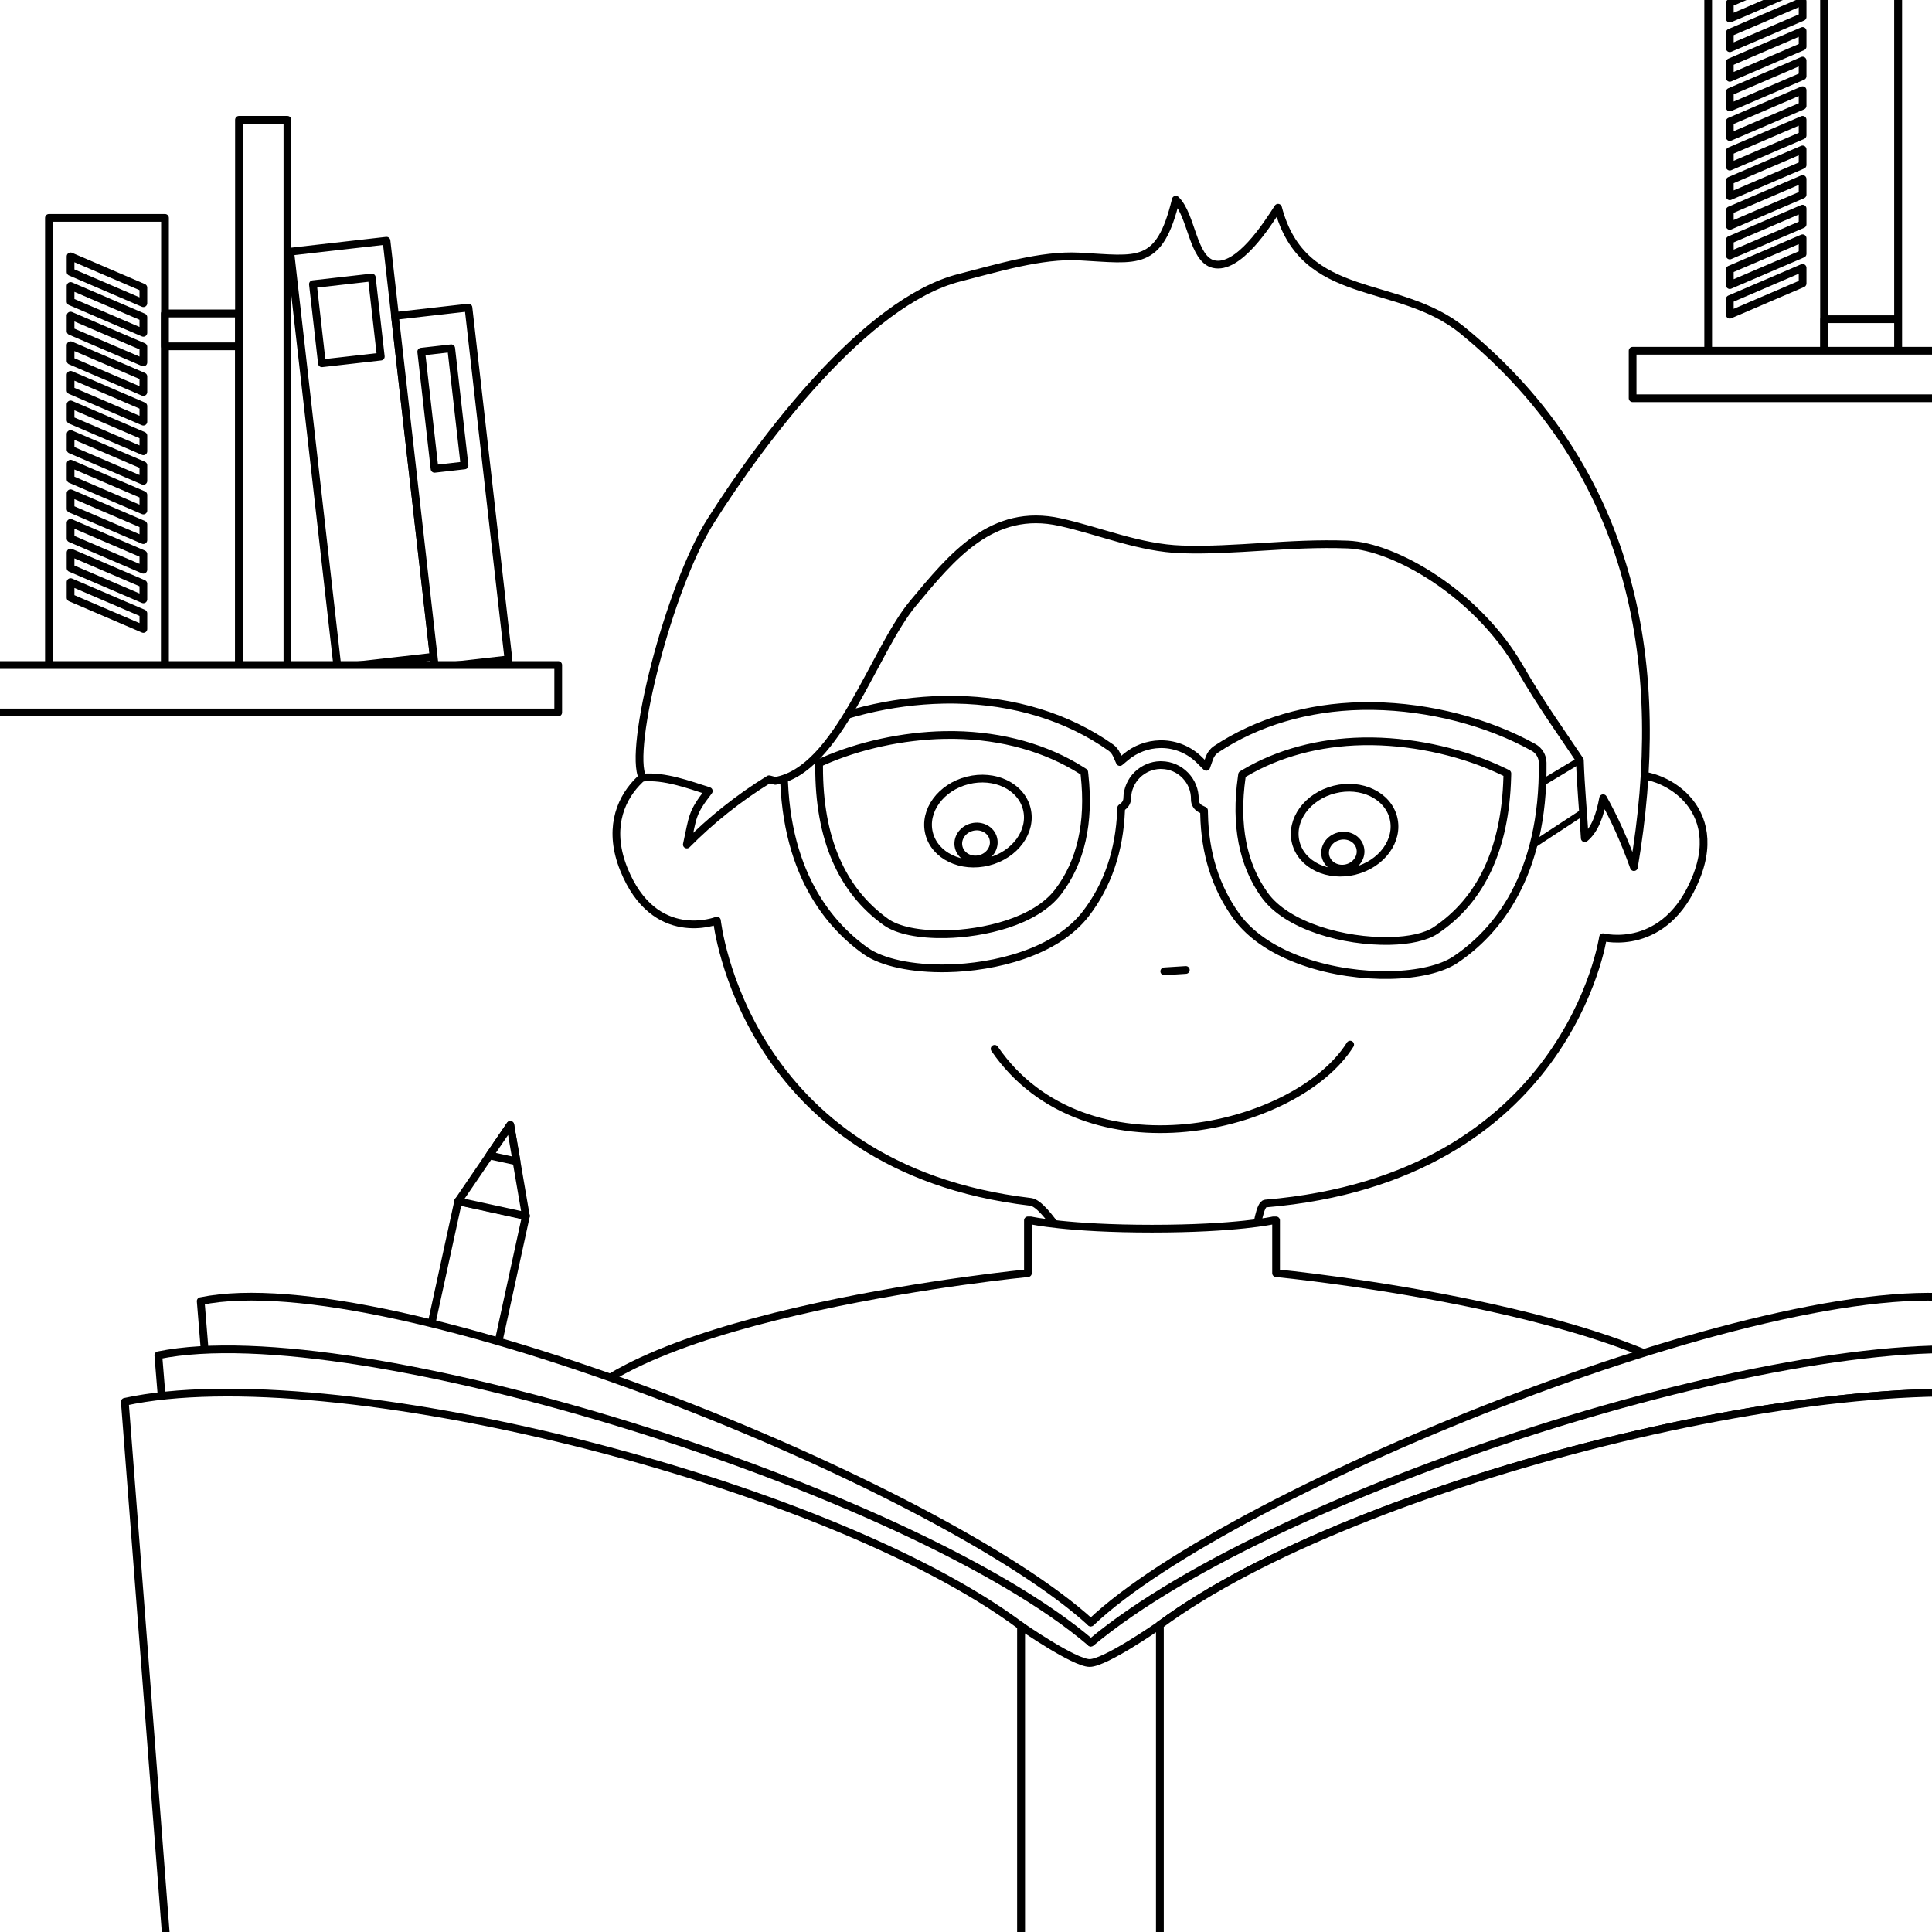 <?xml version="1.0" encoding="utf-8"?>
<!-- Generator: Adobe Illustrator 16.0.0, SVG Export Plug-In . SVG Version: 6.00 Build 0)  -->
<!DOCTYPE svg PUBLIC "-//W3C//DTD SVG 1.1//EN" "http://www.w3.org/Graphics/SVG/1.1/DTD/svg11.dtd">
<svg version="1.1" id="Layer_1" xmlns="http://www.w3.org/2000/svg" xmlns:xlink="http://www.w3.org/1999/xlink" x="0px" y="0px"
	 width="250px" height="250px" viewBox="0 0 250 250" enable-background="new 0 0 250 250" xml:space="preserve">
<g id="BG">
</g>
<g>
	<g>
		<g>
			<rect id="SVGID_7_" fill="#FFFFFF" width="250" height="250"/>
		</g>
		<g>
			<defs>
				<rect id="SVGID_1_" width="250" height="250"/>
			</defs>
			<clipPath id="SVGID_2_">
				<use xlink:href="#SVGID_1_"  overflow="visible"/>
			</clipPath>
			
				<rect x="-7.219" y="-9.515" clip-path="url(#SVGID_2_)" fill="#FFFFFF" stroke="#000000" stroke-linecap="round" stroke-linejoin="round" stroke-miterlimit="10" width="270.708" height="261.267"/>
		</g>
		<g>
			<defs>
				<rect id="SVGID_4_" width="250" height="250"/>
			</defs>
			<clipPath id="SVGID_5_">
				<use xlink:href="#SVGID_4_"  overflow="visible"/>
			</clipPath>
			<g clip-path="url(#SVGID_5_)">
				<g>
					
						<rect x="40.541" y="31.686" transform="matrix(0.994 -0.113 0.113 0.994 -6.324 5.65)" fill="#FFFFFF" stroke="#000000" stroke-linecap="round" stroke-linejoin="round" stroke-miterlimit="10" width="12.533" height="54.15"/>
					
						<rect x="41.016" y="36.316" transform="matrix(0.994 -0.113 0.113 0.994 -4.382 5.311)" fill="#FFFFFF" stroke="#000000" stroke-linecap="round" stroke-linejoin="round" stroke-miterlimit="10" width="7.665" height="10.297"/>
					<g>
						<path fill="#FFFFFF" d="M49.969,71.641l0.317,2.576l1.771,0.305l0.116,0.947l-7.07-1.346l-0.146-1.186l6.535-3.008
							l0.121,0.986L49.969,71.641z M49.237,71.961l-3.425,1.494l3.686,0.629L49.237,71.961z"/>
						<path fill="#FFFFFF" d="M47.985,70.08l-0.554-4.5l0.771-0.096l0.553,4.502L47.985,70.08z"/>
						<path fill="#FFFFFF" d="M44.271,61.064l5.656,2.721l-0.414-3.367l0.813,0.012l0.529,4.305l-0.751,0.092l-5.68-2.748
							l0.374,3.039l-0.789,0.098l-0.499-4.059L44.271,61.064z"/>
					</g>
				</g>
				<g>
					
						<rect x="53.634" y="40.185" transform="matrix(0.994 -0.113 0.113 0.994 -6.749 6.999)" fill="#FFFFFF" stroke="#000000" stroke-linecap="round" stroke-linejoin="round" stroke-miterlimit="10" width="9.571" height="45.796"/>
					
						<rect x="55.315" y="45.246" transform="matrix(0.994 -0.113 0.113 0.994 -5.589 6.785)" fill="#FFFFFF" stroke="#000000" stroke-linecap="round" stroke-linejoin="round" stroke-miterlimit="10" width="3.903" height="15.249"/>
				</g>
				<g>
					
						<rect x="6.333" y="28.193" fill="#FFFFFF" stroke="#000000" stroke-linecap="round" stroke-linejoin="round" stroke-miterlimit="10" width="15.017" height="58.174"/>
					<g>
						<polygon fill="#FFFFFF" stroke="#000000" stroke-linecap="round" stroke-linejoin="round" stroke-miterlimit="10" points="
							9.13,77.342 18.552,81.387 18.552,79.369 9.13,75.324 						"/>
						<polygon fill="#FFFFFF" stroke="#000000" stroke-linecap="round" stroke-linejoin="round" stroke-miterlimit="10" points="
							9.13,73.51 18.552,77.555 18.552,75.537 9.13,71.492 						"/>
						<polygon fill="#FFFFFF" stroke="#000000" stroke-linecap="round" stroke-linejoin="round" stroke-miterlimit="10" points="
							9.13,69.678 18.552,73.723 18.552,71.705 9.13,67.658 						"/>
						<polygon fill="#FFFFFF" stroke="#000000" stroke-linecap="round" stroke-linejoin="round" stroke-miterlimit="10" points="
							9.13,65.846 18.552,69.891 18.552,67.873 9.13,63.828 						"/>
						<polygon fill="#FFFFFF" stroke="#000000" stroke-linecap="round" stroke-linejoin="round" stroke-miterlimit="10" points="
							9.13,62.014 18.552,66.059 18.552,64.041 9.13,59.996 						"/>
						<polygon fill="#FFFFFF" stroke="#000000" stroke-linecap="round" stroke-linejoin="round" stroke-miterlimit="10" points="
							9.13,58.182 18.552,62.229 18.552,60.209 9.13,56.164 						"/>
						<polygon fill="#FFFFFF" stroke="#000000" stroke-linecap="round" stroke-linejoin="round" stroke-miterlimit="10" points="
							9.13,54.352 18.552,58.396 18.552,56.379 9.13,52.334 						"/>
						<polygon fill="#FFFFFF" stroke="#000000" stroke-linecap="round" stroke-linejoin="round" stroke-miterlimit="10" points="
							9.13,50.52 18.552,54.564 18.552,52.547 9.13,48.501 						"/>
						<polygon fill="#FFFFFF" stroke="#000000" stroke-linecap="round" stroke-linejoin="round" stroke-miterlimit="10" points="
							9.13,46.688 18.552,50.732 18.552,48.715 9.13,44.67 						"/>
						<polygon fill="#FFFFFF" stroke="#000000" stroke-linecap="round" stroke-linejoin="round" stroke-miterlimit="10" points="
							9.13,42.855 18.552,46.9 18.552,44.883 9.13,40.838 						"/>
						<polygon fill="#FFFFFF" stroke="#000000" stroke-linecap="round" stroke-linejoin="round" stroke-miterlimit="10" points="
							9.13,39.023 18.552,43.07 18.552,41.052 9.13,37.006 						"/>
						<polygon fill="#FFFFFF" stroke="#000000" stroke-linecap="round" stroke-linejoin="round" stroke-miterlimit="10" points="
							9.13,35.191 18.552,39.237 18.552,37.219 9.13,33.174 						"/>
					</g>
				</g>
				<g>
					
						<rect x="21.35" y="40.572" fill="#FFFFFF" stroke="#000000" stroke-linecap="round" stroke-linejoin="round" stroke-miterlimit="10" width="9.572" height="45.795"/>
					
						<rect x="21.35" y="40.572" fill="#FFFFFF" stroke="#000000" stroke-linecap="round" stroke-linejoin="round" stroke-miterlimit="10" width="9.572" height="4.244"/>
				</g>
				<g>
					
						<rect x="30.922" y="15.502" fill="#FFFFFF" stroke="#000000" stroke-linecap="round" stroke-linejoin="round" stroke-miterlimit="10" width="6.267" height="70.865"/>
				</g>
			</g>
		</g>
		<g>
			<defs>
				<rect id="SVGID_6_" width="250" height="250"/>
			</defs>
			<clipPath id="SVGID_8_">
				<use xlink:href="#SVGID_6_"  overflow="visible"/>
			</clipPath>
			<g clip-path="url(#SVGID_8_)">
				
					<rect x="-4.736" y="86.051" fill="#FFFFFF" stroke="#000000" stroke-linecap="round" stroke-linejoin="round" stroke-miterlimit="10" width="76.967" height="6.145"/>
			</g>
		</g>
		<g>
			<defs>
				<rect id="SVGID_9_" width="250" height="250"/>
			</defs>
			<clipPath id="SVGID_10_">
				<use xlink:href="#SVGID_9_"  overflow="visible"/>
			</clipPath>
			<g clip-path="url(#SVGID_10_)">
				<g>
					
						<rect x="221.038" y="-12.47" fill="#FFFFFF" stroke="#000000" stroke-linecap="round" stroke-linejoin="round" stroke-miterlimit="10" width="15.017" height="58.175"/>
					<g>
						<polygon fill="#FFFFFF" stroke="#000000" stroke-linecap="round" stroke-linejoin="round" stroke-miterlimit="10" points="
							233.258,36.678 223.836,40.723 223.836,38.705 233.258,34.66 						"/>
						<polygon fill="#FFFFFF" stroke="#000000" stroke-linecap="round" stroke-linejoin="round" stroke-miterlimit="10" points="
							233.258,32.846 223.836,36.891 223.836,34.873 233.258,30.83 						"/>
						<polygon fill="#FFFFFF" stroke="#000000" stroke-linecap="round" stroke-linejoin="round" stroke-miterlimit="10" points="
							233.258,29.016 223.836,33.061 223.836,31.043 233.258,26.996 						"/>
						<polygon fill="#FFFFFF" stroke="#000000" stroke-linecap="round" stroke-linejoin="round" stroke-miterlimit="10" points="
							233.258,25.184 223.836,29.229 223.836,27.211 233.258,23.164 						"/>
						<polygon fill="#FFFFFF" stroke="#000000" stroke-linecap="round" stroke-linejoin="round" stroke-miterlimit="10" points="
							233.258,21.352 223.836,25.396 223.836,23.379 233.258,19.334 						"/>
						<polygon fill="#FFFFFF" stroke="#000000" stroke-linecap="round" stroke-linejoin="round" stroke-miterlimit="10" points="
							233.258,17.52 223.836,21.564 223.836,19.547 233.258,15.502 						"/>
						<polygon fill="#FFFFFF" stroke="#000000" stroke-linecap="round" stroke-linejoin="round" stroke-miterlimit="10" points="
							233.258,13.688 223.836,17.734 223.836,15.715 233.258,11.67 						"/>
						<polygon fill="#FFFFFF" stroke="#000000" stroke-linecap="round" stroke-linejoin="round" stroke-miterlimit="10" points="
							233.258,9.855 223.836,13.902 223.836,11.883 233.258,7.838 						"/>
						<polygon fill="#FFFFFF" stroke="#000000" stroke-linecap="round" stroke-linejoin="round" stroke-miterlimit="10" points="
							233.258,6.024 223.836,10.069 223.836,8.052 233.258,4.006 						"/>
						<polygon fill="#FFFFFF" stroke="#000000" stroke-linecap="round" stroke-linejoin="round" stroke-miterlimit="10" points="
							233.258,2.193 223.836,6.238 223.836,4.221 233.258,0.174 						"/>
						<polygon fill="#FFFFFF" stroke="#000000" stroke-linecap="round" stroke-linejoin="round" stroke-miterlimit="10" points="
							233.258,-1.64 223.836,2.406 223.836,0.389 233.258,-3.657 						"/>
					</g>
				</g>
				<g>
					
						<rect x="236.057" y="-1.76" fill="#FFFFFF" stroke="#000000" stroke-linecap="round" stroke-linejoin="round" stroke-miterlimit="10" width="9.571" height="47.465"/>
					
						<rect x="236.057" y="41.305" fill="#FFFFFF" stroke="#000000" stroke-linecap="round" stroke-linejoin="round" stroke-miterlimit="10" width="9.571" height="4.4"/>
				</g>
				<g>
					
						<rect x="245.628" y="-25.161" fill="#FFFFFF" stroke="#000000" stroke-linecap="round" stroke-linejoin="round" stroke-miterlimit="10" width="6.267" height="70.866"/>
				</g>
			</g>
		</g>
		<g>
			<defs>
				<rect id="SVGID_11_" width="250" height="250"/>
			</defs>
			<clipPath id="SVGID_12_">
				<use xlink:href="#SVGID_11_"  overflow="visible"/>
			</clipPath>
			<g clip-path="url(#SVGID_12_)">
				
					<rect x="211.26" y="45.388" fill="#FFFFFF" stroke="#000000" stroke-linecap="round" stroke-linejoin="round" stroke-miterlimit="10" width="82.779" height="6.145"/>
			</g>
		</g>
		<g>
			<defs>
				<rect id="SVGID_13_" width="250" height="250"/>
			</defs>
			<clipPath id="SVGID_14_">
				<use xlink:href="#SVGID_13_"  overflow="visible"/>
			</clipPath>
			<g clip-path="url(#SVGID_14_)">
				
					<rect x="51.495" y="155.532" transform="matrix(-0.977 -0.213 0.213 -0.977 69.855 390.819)" fill="#FFFFFF" stroke="#000000" stroke-linecap="round" stroke-linejoin="round" stroke-miterlimit="10" width="8.968" height="72.231"/>
				<polygon fill="#FFFFFF" stroke="#000000" stroke-linecap="round" stroke-linejoin="round" stroke-miterlimit="10" points="
					66.03,145.561 67.037,151.461 68.047,157.359 63.665,156.402 59.283,155.447 62.656,150.504 				"/>
				<polygon fill="#FFFFFF" stroke="#000000" stroke-linecap="round" stroke-linejoin="round" stroke-miterlimit="10" points="
					66.03,145.561 66.434,147.92 66.838,150.279 65.084,149.896 63.331,149.516 64.681,147.537 				"/>
			</g>
		</g>
		<g>
			<defs>
				<rect id="SVGID_15_" width="250" height="250"/>
			</defs>
			<clipPath id="SVGID_16_">
				<use xlink:href="#SVGID_15_"  overflow="visible"/>
			</clipPath>
			
				<path clip-path="url(#SVGID_16_)" fill="#FFFFFF" stroke="#000000" stroke-linecap="round" stroke-linejoin="round" stroke-miterlimit="10" d="
				M138.002,177.611"/>
		</g>
		<g>
			<defs>
				<rect id="SVGID_17_" width="250" height="250"/>
			</defs>
			<clipPath id="SVGID_18_">
				<use xlink:href="#SVGID_17_"  overflow="visible"/>
			</clipPath>
			
				<path clip-path="url(#SVGID_18_)" fill="#FFFFFF" stroke="#000000" stroke-linecap="round" stroke-linejoin="round" stroke-miterlimit="10" d="
				M264.085,242.338c-27.817-29.564-53.912-58.369-63.924-62.855c-13.978-6.268-26.267-9.52-38.263-13.053
				c0,0,0.492-10.58,1.848-10.693c39.148-3.286,43.686-34.46,43.686-34.46s8.101,2.104,12.055-7.732
				c3.959-9.838-5.422-14.172-8.969-13.107c0,0-0.172-0.109-0.519-0.281c-16.063-8.004-7.304-52.289-48.368-51.539
				c-4.268,0.078-8.273,0.346-12.066,0.769c-3.793-0.423-7.799-0.689-12.065-0.769C96.433,47.865,106.267,90,90.205,98.004
				c-0.348,0.172-0.52,0.281-0.52,0.281c-3.546-1.064-12.928,4.346-8.967,14.184c3.953,9.836,12.054,6.656,12.054,6.656
				s3.409,32.035,40.604,36.398c1.97,0.229,5.981,7.498,5.981,7.498c-13.01,3.83-27.111,10.508-40.394,16.461
				c-10.011,4.485-36.104,33.291-63.923,62.854c-32.7,0.677,23.292,28.437,30.495,19.08c7.196-9.354,39.117-41.867,38.924-35.49
				c-0.091,2.99,11.202,15.563,13.022,35.988c2.074,23.205-4.688,37.121-3.775,44.504c0.637,5.176,16.371,4.969,35.855,2.678
				c19.483,2.291,35.219,2.498,35.854-2.678c0.911-7.383-5.851-21.299-3.774-44.504c1.819-20.427,13.112-32.998,13.021-35.988
				c-0.192-6.377,31.729,26.136,38.923,35.49C240.793,270.773,296.785,243.014,264.085,242.338z"/>
		</g>
		<g>
			<defs>
				<rect id="SVGID_19_" width="250" height="250"/>
			</defs>
			<clipPath id="SVGID_20_">
				<use xlink:href="#SVGID_19_"  overflow="visible"/>
			</clipPath>
			
				<path clip-path="url(#SVGID_20_)" fill="#FFFFFF" stroke="#000000" stroke-linecap="round" stroke-linejoin="round" stroke-miterlimit="10" d="
				M227.488,225.32l-1.791-40.996c-7.885-14.471-60.572-19.578-60.572-19.578v-6.828h-0.357c0,0-4.752,1.074-15.699,1.074
				c-10.948,0-15.699-1.074-15.699-1.074h-0.357v6.828c0,0-52.688,5.107-60.573,19.578l-1.791,40.996H227.488z"/>
		</g>
		<g>
			<defs>
				<rect id="SVGID_21_" width="250" height="250"/>
			</defs>
			<clipPath id="SVGID_22_">
				<use xlink:href="#SVGID_21_"  overflow="visible"/>
			</clipPath>
			
				<path clip-path="url(#SVGID_22_)" fill="#FFFFFF" stroke="#000000" stroke-linecap="round" stroke-linejoin="round" stroke-miterlimit="10" d="
				M128.702,135.715c11.653,16.992,39.089,10.492,46.01-0.541"/>
		</g>
		<g>
			<defs>
				<rect id="SVGID_23_" width="250" height="250"/>
			</defs>
			<clipPath id="SVGID_24_">
				<use xlink:href="#SVGID_23_"  overflow="visible"/>
			</clipPath>
			
				<line clip-path="url(#SVGID_24_)" fill="none" stroke="#000000" stroke-linecap="round" stroke-linejoin="round" stroke-miterlimit="10" x1="150.656" y1="125.689" x2="153.445" y2="125.512"/>
		</g>
		<g>
			<defs>
				<rect id="SVGID_25_" width="250" height="250"/>
			</defs>
			<clipPath id="SVGID_26_">
				<use xlink:href="#SVGID_25_"  overflow="visible"/>
			</clipPath>
			<g clip-path="url(#SVGID_26_)">
				<path fill="#FFFFFF" stroke="#000000" stroke-linecap="round" stroke-linejoin="round" stroke-miterlimit="10" d="
					M141.003,294.846c0,0-8.599-0.453-13.343-5.305c-1.564-1.6-10.735-8.096-10.735-8.096c-30.911-15.279-82.508-9.213-82.508-9.213
					l-8.448-103.865c24.44-5.025,95.734,23.834,115.185,41.594"/>
				<path fill="#FFFFFF" stroke="#000000" stroke-linecap="round" stroke-linejoin="round" stroke-miterlimit="10" d="
					M141.001,294.846c0,0,8.599-0.453,13.343-5.305c1.564-1.6,10.735-8.096,10.735-8.096c30.911-15.279,82.507-9.213,82.507-9.213
					l8.45-103.865c-24.44-5.025-96.761,24.279-114.882,41.594"/>
			</g>
		</g>
		<g>
			<defs>
				<rect id="SVGID_27_" width="250" height="250"/>
			</defs>
			<clipPath id="SVGID_28_">
				<use xlink:href="#SVGID_27_"  overflow="visible"/>
			</clipPath>
			<g clip-path="url(#SVGID_28_)">
				<path fill="#FFFFFF" stroke="#000000" stroke-linecap="round" stroke-linejoin="round" stroke-miterlimit="10" d="
					M141.003,307.877c0,0-9.008-0.475-13.979-5.559c-1.64-1.675-11.247-8.48-11.247-8.48c-32.385-16.008-86.44-9.652-86.44-9.652
					l-8.851-108.813c25.605-5.267,97.66,17.498,120.675,37.194"/>
				<path fill="#FFFFFF" stroke="#000000" stroke-linecap="round" stroke-linejoin="round" stroke-miterlimit="10" d="
					M141.001,307.877c0,0,9.009-0.475,13.979-5.559c1.64-1.675,11.246-8.48,11.246-8.48c32.385-16.008,86.439-9.652,86.439-9.652
					l8.854-108.813c-25.605-5.267-96.018,16.83-120.357,37.194"/>
			</g>
		</g>
		<g>
			<defs>
				<rect id="SVGID_29_" width="250" height="250"/>
			</defs>
			<clipPath id="SVGID_30_">
				<use xlink:href="#SVGID_29_"  overflow="visible"/>
			</clipPath>
			
				<polygon clip-path="url(#SVGID_30_)" fill="#FFFFFF" stroke="#000000" stroke-width="0.839" stroke-linecap="round" stroke-linejoin="round" stroke-miterlimit="10" points="
				196.363,103.223 205.918,97.477 205.448,104.707 195.703,111.09 			"/>
		</g>
		<g>
			<defs>
				<rect id="SVGID_31_" width="250" height="250"/>
			</defs>
			<clipPath id="SVGID_32_">
				<use xlink:href="#SVGID_31_"  overflow="visible"/>
			</clipPath>
			<g clip-path="url(#SVGID_32_)">
				<g>
					<path fill="#FFFFFF" stroke="#000000" stroke-linecap="round" stroke-linejoin="round" stroke-miterlimit="10" d="
						M16.151,181.395l9.171,119.005c0,0,55.999-6.949,89.549,10.557c0,0,9.952,7.445,11.65,9.277c1.604,1.729,3.61,2.971,5.617,3.86
						V210.422C106.869,191.547,42.679,175.637,16.151,181.395z"/>
				</g>
				<path fill="#FFFFFF" stroke="#000000" stroke-linecap="round" stroke-linejoin="round" stroke-miterlimit="10" d="
					M150.092,210.256v113.73c1.93-0.884,3.848-2.09,5.391-3.754c1.699-1.832,11.651-9.277,11.651-9.277
					c33.548-17.506,89.55-10.557,89.55-10.557l9.17-119.004C239.402,175.654,175.514,191.455,150.092,210.256z"/>
				<path fill="#FFFFFF" stroke="#000000" stroke-linecap="round" stroke-linejoin="round" stroke-miterlimit="10" d="
					M149.863,210.422c0,0-6.869,4.771-8.862,4.771s-8.862-4.771-8.862-4.771v113.672c4.43,1.967,8.848,2.217,8.861,2.217h0.001
					h0.001c0.016,0,4.585-0.266,9.09-2.323v-113.73C150.018,210.311,149.938,210.365,149.863,210.422z"/>
			</g>
		</g>
		<g>
			<defs>
				<rect id="SVGID_33_" width="250" height="250"/>
			</defs>
			<clipPath id="SVGID_34_">
				<use xlink:href="#SVGID_33_"  overflow="visible"/>
			</clipPath>
			
				<path clip-path="url(#SVGID_34_)" fill="#FFFFFF" stroke="#000000" stroke-linecap="round" stroke-linejoin="round" stroke-miterlimit="10" d="
				M179.882,126.168c-7.069,0.141-15.972-2.17-19.92-7.645c-2.653-3.682-4.05-8.111-4.151-13.17l-0.01-0.467l-0.419-0.205
				c-0.483-0.23-0.778-0.707-0.771-1.236c0.021-1.162-0.418-2.266-1.233-3.107c-0.813-0.842-1.907-1.316-3.071-1.334l-0.19-0.002
				c-1.068,0.021-2.136,0.473-2.927,1.236c-0.84,0.814-1.31,1.906-1.328,3.076c-0.008,0.385-0.19,0.754-0.512,1.016l-0.267,0.215
				l-0.015,0.342c-0.209,5.189-1.74,9.676-4.553,13.34c-3.865,5.029-11.808,6.953-17.949,7.074
				c-4.503,0.09-8.449-0.754-10.559-2.254c-5.149-3.668-11.158-11.127-10.539-25.838c0.036-0.813,0.508-1.555,1.232-1.932
				c5.529-2.871,12.589-4.596,19.365-4.729c0.512-0.012,1.024-0.012,1.535-0.004c7.611,0.113,14.576,2.256,20.146,6.197
				c0.317,0.227,0.578,0.549,0.751,0.941l0.41,0.924l0.777-0.648c1.238-1.039,2.813-1.627,4.43-1.66l0.229-0.002
				c1.842,0.027,3.581,0.768,4.896,2.08l0.854,0.854l0.402-1.139c0.172-0.479,0.476-0.873,0.881-1.145
				c5.292-3.512,11.808-5.443,18.853-5.584c0.486-0.006,0.979-0.008,1.473-0.002c7.275,0.111,14.835,2.064,20.747,5.363
				c0.712,0.398,1.161,1.154,1.169,1.965c0.178,14.723-6.055,21.998-11.313,25.512C186.536,125.378,183.466,126.095,179.882,126.168
				C179.884,126.168,179.884,126.168,179.882,126.168z M176.313,95.93c-5.645,0.111-10.926,1.533-15.271,4.111l-0.316,0.186
				l-0.05,0.363c-0.866,6.146,0.127,11.262,2.954,15.215c2.909,4.061,10.337,6.07,16.174,5.955c2.61-0.051,4.729-0.535,5.967-1.361
				c5.889-3.93,9.01-10.596,9.269-19.816l0.013-0.492l-0.443-0.215c-5.004-2.424-11.192-3.861-16.977-3.949
				C177.189,95.92,176.749,95.92,176.313,95.93z M122.207,95.111c-5.381,0.105-11.125,1.359-15.764,3.432l-0.45,0.199v0.494
				c-0.021,9.227,2.896,15.982,8.667,20.088c1.49,1.061,4.297,1.633,7.7,1.566c4.861-0.1,11.593-1.592,14.565-5.492
				c2.947-3.863,4.097-8.949,3.414-15.115L140.3,99.92l-0.309-0.197c-4.609-2.924-10.3-4.52-16.459-4.615
				C123.094,95.104,122.65,95.104,122.207,95.111z"/>
		</g>
		<g>
			<defs>
				<rect id="SVGID_35_" width="250" height="250"/>
			</defs>
			<clipPath id="SVGID_36_">
				<use xlink:href="#SVGID_35_"  overflow="visible"/>
			</clipPath>
			<g clip-path="url(#SVGID_36_)">
				
					<ellipse transform="matrix(-0.244 -0.97 0.97 -0.244 54.317 254.952)" fill="#FFFFFF" stroke="#000000" stroke-linecap="round" stroke-linejoin="round" stroke-miterlimit="10" cx="126.564" cy="106.298" rx="5.426" ry="6.515"/>
				<path fill="#FFFFFF" stroke="#000000" stroke-linecap="round" stroke-linejoin="round" stroke-miterlimit="10" d="
					M128.534,108.516c0.29,1.143-0.479,2.313-1.71,2.627c-1.246,0.313-2.479-0.361-2.766-1.504
					c-0.283-1.131,0.486-2.303,1.727-2.615C127.021,106.713,128.256,107.381,128.534,108.516z"/>
			</g>
		</g>
		<g>
			<defs>
				<rect id="SVGID_37_" width="250" height="250"/>
			</defs>
			<clipPath id="SVGID_38_">
				<use xlink:href="#SVGID_37_"  overflow="visible"/>
			</clipPath>
			<g clip-path="url(#SVGID_38_)">
				
					<ellipse transform="matrix(-0.244 -0.97 0.97 -0.244 112.195 302.459)" fill="#FFFFFF" stroke="#000000" stroke-linecap="round" stroke-linejoin="round" stroke-miterlimit="10" cx="174.028" cy="107.484" rx="5.424" ry="6.514"/>
				<path fill="#FFFFFF" stroke="#000000" stroke-linecap="round" stroke-linejoin="round" stroke-miterlimit="10" d="
					M176.002,109.701c0.288,1.141-0.482,2.313-1.712,2.625c-1.245,0.314-2.479-0.361-2.767-1.502
					c-0.281-1.131,0.486-2.303,1.729-2.615C174.488,107.896,175.725,108.564,176.002,109.701z"/>
			</g>
		</g>
		<g>
			<defs>
				<rect id="SVGID_39_" width="250" height="250"/>
			</defs>
			<clipPath id="SVGID_40_">
				<use xlink:href="#SVGID_39_"  overflow="visible"/>
			</clipPath>
			
				<path clip-path="url(#SVGID_40_)" fill="#FFFFFF" stroke="#000000" stroke-linecap="round" stroke-linejoin="round" stroke-miterlimit="10" d="
				M189.281,42.775c-8.385-6.853-20.623-3.403-23.903-15.895c-1.426,2.213-5.146,8.047-8.34,7.297
				c-2.715-0.635-2.815-6.346-4.89-8.337c-2.131,8.78-4.914,7.755-12.481,7.352c-4.956-0.265-10.688,1.524-15.493,2.739
				c-12.218,3.092-25.626,21.076-32.165,31.404c-5.534,8.734-10.753,29.734-8.861,33.291c2.851-0.262,5.925,0.891,8.569,1.734
				c-2.258,2.9-2.034,3.301-2.841,6.922c3.056-3.09,6.698-6.027,10.644-8.445c0.49,0.129,0.8,0.211,0.8,0.211
				c8.143-1.404,12.7-16.836,17.833-22.99c5.024-6.029,10.221-12.453,19.021-10.494c5.311,1.182,10.23,3.344,15.758,3.527
				c6.896,0.232,13.944-0.918,21.463-0.629c6.104,0.236,16.73,6.369,22.221,15.855c2.941,5.086,5.494,8.559,7.818,12.061
				c0.11,3.428,0.434,6.629,0.633,10.086c1.346-1.115,1.983-3.063,2.377-5.174c1.387,2.502,2.699,5.322,3.984,8.914
				C215.748,86.77,211.9,61.268,189.281,42.775z"/>
		</g>
		<g>
			<defs>
				<rect id="SVGID_42_" width="250" height="250"/>
			</defs>
			<clipPath id="SVGID_43_">
				<use xlink:href="#SVGID_42_"  overflow="visible"/>
			</clipPath>
			
				<path clip-path="url(#SVGID_43_)" fill="#FFFFFF" stroke="#000000" stroke-linecap="round" stroke-linejoin="round" stroke-miterlimit="10" d="
				M150.092,210.256v113.73c1.93-0.884,3.848-2.09,5.391-3.754c1.699-1.832,11.651-9.277,11.651-9.277
				c33.548-17.506,89.55-10.557,89.55-10.557l9.17-119.004C239.402,175.654,175.514,191.455,150.092,210.256z"/>
		</g>
		<rect fill="none" width="250" height="250"/>
		<rect fill="none" width="250" height="250"/>
		<g>
			<defs>
				<path id="SVGID_44_" d="M131.854,210.256v113.73c-1.93-0.884-3.848-2.09-5.391-3.754c-1.698-1.832-11.651-9.277-11.651-9.277
					c-33.548-17.506-89.55-10.557-89.55-10.557l-9.17-119.004C42.543,175.654,106.432,191.455,131.854,210.256z"/>
			</defs>
			<clipPath id="SVGID_45_">
				<use xlink:href="#SVGID_44_"  overflow="visible"/>
			</clipPath>
		</g>
		<g id="Layer_1_1_">
			<defs>
				<rect id="SVGID_46_" width="250" height="250"/>
			</defs>
			<clipPath id="SVGID_47_">
				<use xlink:href="#SVGID_46_"  overflow="visible"/>
			</clipPath>
			<g clip-path="url(#SVGID_47_)">
				<g>
					<rect id="SVGID_41_" y="-300" fill="#FFFFFF" width="250" height="250"/>
				</g>
				<g>
					<defs>
						<rect id="SVGID_48_" y="-300" width="250" height="250"/>
					</defs>
					<clipPath id="SVGID_49_">
						<use xlink:href="#SVGID_48_"  overflow="visible"/>
					</clipPath>
					
						<path clip-path="url(#SVGID_49_)" fill="#FFFFFF" stroke="#000000" stroke-linecap="round" stroke-linejoin="round" stroke-miterlimit="10" d="
						M151.793-209.918c34.195-1.759,106.516-16.828,121.751-8.167L250.459,10.258H-8.488v-194.275v-27.205
						C36.063-196.649,91.359-225.453,151.793-209.918z"/>
				</g>
				<g>
					<defs>
						<rect id="SVGID_50_" y="-300" width="250" height="250"/>
					</defs>
					<clipPath id="SVGID_51_">
						<use xlink:href="#SVGID_50_"  overflow="visible"/>
					</clipPath>
					<g clip-path="url(#SVGID_51_)">
						<path fill="#FFFFFF" stroke="#000000" stroke-linecap="round" stroke-linejoin="round" stroke-miterlimit="10" d="
							M238.221-0.456c0,0-21.945-128.967-18.828-128.967c3.119,0,33.659,126.038,33.659,126.038L238.221-0.456z"/>
					</g>
				</g>
				<g>
					<defs>
						<rect id="SVGID_52_" y="-300" width="250" height="250"/>
					</defs>
					<clipPath id="SVGID_53_">
						<use xlink:href="#SVGID_52_"  overflow="visible"/>
					</clipPath>
					<g clip-path="url(#SVGID_53_)">
						<path fill="#FFFFFF" stroke="#000000" stroke-linecap="round" stroke-linejoin="round" stroke-miterlimit="10" d="
							M21.568,16.861c0,0,0.34-106.616-3.371-106.616c-3.711,0.005-4.041,106.619-4.041,106.619L21.568,16.861z"/>
						<path fill="#FFFFFF" stroke="#000000" stroke-linecap="round" stroke-linejoin="round" stroke-miterlimit="10" d="
							M26.707,11.049c0,0-14.961-81.995-16.145-81.995c-1.182,0,1.734,82.245,1.734,82.245L26.707,11.049z"/>
						<path fill="#FFFFFF" stroke="#000000" stroke-linecap="round" stroke-linejoin="round" stroke-miterlimit="10" d="
							M23.014,10.509c0,0,3.75-54.499,1.854-54.623c-1.896-0.123-5.645,54.375-5.645,54.375L23.014,10.509z"/>
						<path fill="#FFFFFF" stroke="#000000" stroke-linecap="round" stroke-linejoin="round" stroke-miterlimit="10" d="
							M27.137,22.979c0,0,4.475-54.444,2.578-54.594c-1.895-0.147-6.363,54.295-6.363,54.295L27.137,22.979z"/>
					</g>
				</g>
				<g>
					<defs>
						<rect id="SVGID_54_" y="-300" width="250" height="250"/>
					</defs>
					<clipPath id="SVGID_55_">
						<use xlink:href="#SVGID_54_"  overflow="visible"/>
					</clipPath>
					
						<path clip-path="url(#SVGID_55_)" fill="#FFFFFF" stroke="#000000" stroke-linecap="round" stroke-linejoin="round" stroke-miterlimit="10" d="
						M210.725,28.615c0,0-16.764-120.582-12.563-121.151c4.196-0.567,20.953,120.015,20.953,120.015L210.725,28.615z"/>
				</g>
				<g>
					<defs>
						<rect id="SVGID_56_" y="-300" width="250" height="250"/>
					</defs>
					<clipPath id="SVGID_57_">
						<use xlink:href="#SVGID_56_"  overflow="visible"/>
					</clipPath>
					
						<path clip-path="url(#SVGID_57_)" fill="#FFFFFF" stroke="#000000" stroke-linecap="round" stroke-linejoin="round" stroke-miterlimit="10" d="
						M209.045,51.3c0,0,3.002-121.706,7.24-121.587c4.234,0.121,1.221,121.824,1.221,121.824L209.045,51.3z"/>
				</g>
				<g>
					<defs>
						<rect id="SVGID_58_" y="-300" width="250" height="250"/>
					</defs>
					<clipPath id="SVGID_59_">
						<use xlink:href="#SVGID_58_"  overflow="visible"/>
					</clipPath>
					
						<path clip-path="url(#SVGID_59_)" fill="#FFFFFF" stroke="#000000" stroke-linecap="round" stroke-linejoin="round" stroke-miterlimit="10" d="
						M200.732,66.531c0,0-16.031-120.683-11.826-121.227c4.201-0.541,20.219,120.14,20.219,120.14L200.732,66.531z"/>
				</g>
				<g>
					<rect id="SVGID_3_" y="-300" fill="none" stroke="#000000" stroke-miterlimit="10" width="250" height="250"/>
				</g>
			</g>
		</g>
		<g id="Layer_2">
		</g>
	</g>
</g>
</svg>
